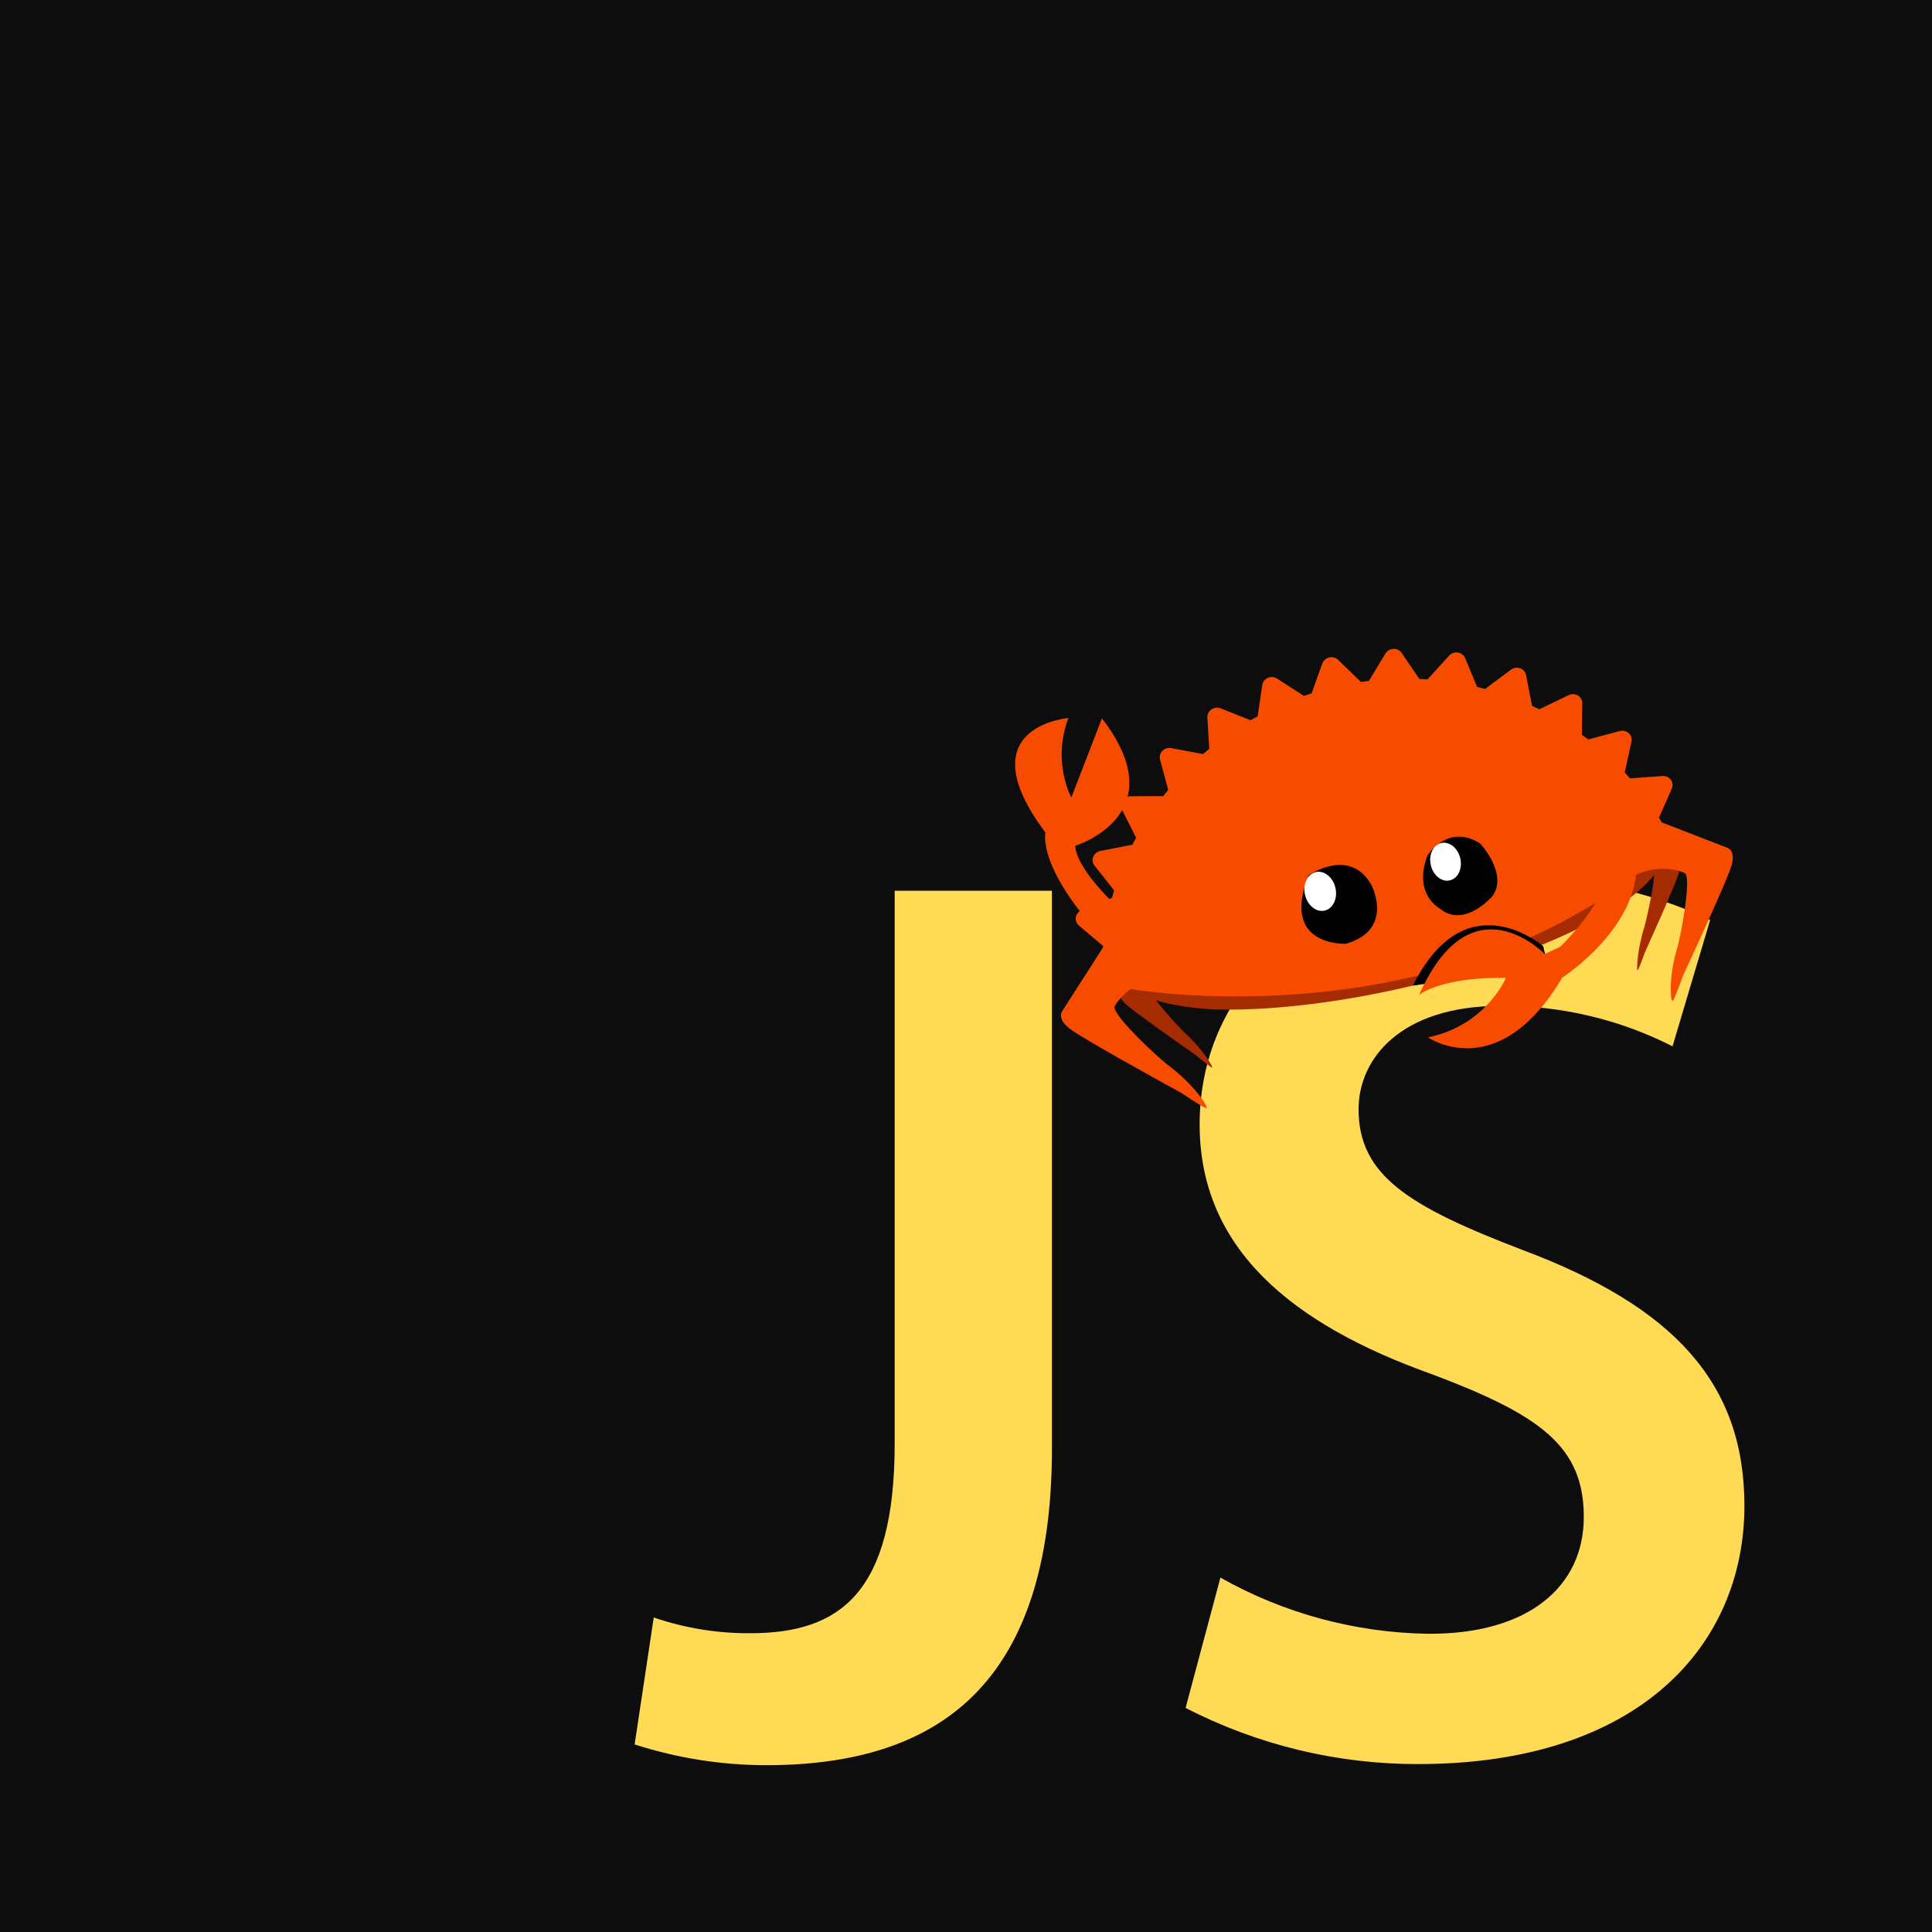 <svg width="400" height="400" viewBox="0 0 400 400" fill="none" xmlns="http://www.w3.org/2000/svg">
<rect x="0" y="0" width="400" height="400" fill="#333333" stroke="none"/>
<rect width="400" height="400" rx="10" fill="#FFDA55"/>
<path d="M0 0V400H400V0H0ZM217.791 299.884C217.791 349.07 193.953 365.465 158.605 365.465C149.367 365.453 140.187 364.001 131.395 361.163L135.349 334.884C141.784 337.088 148.546 338.189 155.349 338.14C173.953 338.14 185.233 329.767 185.233 298.837V184.419H217.791V299.884ZM293.605 365.233C276.859 365.264 260.35 361.276 245.465 353.605L252.674 326.628C265.818 334.04 280.61 338.038 295.698 338.256C316.279 338.372 327.907 328.605 327.907 314.07C327.907 299.535 319.07 293.023 296.512 284.535C267.093 274.07 248.372 258.256 248.372 232.791C248.372 203.605 272.674 181.628 311.395 181.628C326.117 181.18 340.737 184.207 354.07 190.465L346.279 216.628C335.261 211.025 323.058 208.154 310.698 208.256C290 208.256 281.279 219.186 281.279 229.651C281.279 243.372 291.628 249.767 315.349 258.837C346.279 270.465 361.163 286.163 361.163 311.744C361.163 340.465 339.535 365.233 293.605 365.233Z" fill="#0D0D0D"/>
<g clip-path="url(#clip0)">
<path d="M283.835 172.153C268.682 175.651 255.374 180.492 245.692 185.608L245.549 184.99C235.941 190.429 230.353 196.193 231.437 200.89C231.608 201.63 231.954 202.318 232.431 202.961L231.778 204.95C231.778 204.95 231.165 206.164 233.162 207.967C234.923 209.557 243.267 215.444 247.663 218.52C249.626 220.165 250.93 221.156 250.991 221.017C251.088 220.796 249.151 217.305 245.181 213.729C243.259 211.759 240.863 209.115 239.347 207.104C242.509 208.086 246.566 208.702 251.091 208.994L251.086 208.975C262.032 209.33 276.115 207.846 291.268 204.348C308.61 200.344 323.662 194.553 333.308 188.676L328.491 167.81C317.244 166.755 301.177 168.149 283.835 172.153Z" fill="#A52B00"/>
<path d="M347.235 177.901L344.676 174.921C344.655 174.79 344.633 174.659 344.603 174.53C343.715 170.686 338.56 168.146 330.607 166.994L335.327 187.439C338.427 185.329 340.849 183.214 342.457 181.168C342.373 183.457 341.39 188.274 340.513 191.705C338.919 196.691 338.856 200.725 339.021 200.886C339.125 200.987 339.723 199.518 340.561 197.168C342.687 192.458 346.703 183.476 347.408 181.262C348.207 178.751 347.235 177.901 347.235 177.901Z" fill="#A52B00"/>
<path d="M357.553 175.498L344.048 170.269C343.857 169.942 343.666 169.615 343.472 169.291L346.125 163.286C346.396 162.675 346.319 161.98 345.928 161.445C345.537 160.913 344.882 160.618 344.199 160.666L337.481 161.149C337.12 160.735 336.75 160.33 336.379 159.93L337.776 153.554C337.921 152.903 337.705 152.237 337.211 151.791C336.718 151.343 336.017 151.176 335.353 151.355L328.823 153.095C328.388 152.764 327.948 152.439 327.503 152.123L327.593 145.613C327.602 144.953 327.258 144.342 326.68 143.997C326.105 143.653 325.379 143.623 324.763 143.92L318.688 146.852C318.195 146.61 317.696 146.374 317.193 146.145L315.964 139.768C315.841 139.122 315.377 138.588 314.738 138.361C314.1 138.132 313.382 138.241 312.835 138.647L307.46 142.648C306.92 142.504 306.377 142.364 305.832 142.233L303.336 136.245C303.083 135.638 302.518 135.204 301.844 135.101C301.172 134.997 300.485 135.24 300.031 135.739L295.551 140.656C294.989 140.617 294.426 140.585 293.858 140.56L290.195 135.181C289.823 134.633 289.182 134.315 288.496 134.342C287.812 134.37 287.187 134.734 286.841 135.307L283.421 140.969C282.865 141.037 282.31 141.11 281.756 141.192L277.048 136.612C276.571 136.149 275.875 135.96 275.207 136.114C274.54 136.268 273.996 136.743 273.773 137.369L271.549 143.548C271.014 143.718 270.481 143.896 269.953 144.079L264.396 140.488C263.834 140.126 263.11 140.073 262.485 140.347C261.858 140.625 261.42 141.19 261.326 141.846L260.391 148.287C259.892 148.557 259.401 148.834 258.911 149.115L252.73 146.66C252.102 146.409 251.378 146.492 250.818 146.882C250.26 147.269 249.941 147.907 249.98 148.563L250.362 155.039C249.929 155.396 249.502 155.759 249.079 156.126L242.494 154.887C241.825 154.76 241.129 154.979 240.659 155.464C240.185 155.948 240.001 156.631 240.174 157.265L241.864 163.536C241.513 163.962 241.169 164.392 240.83 164.827L234.086 164.854C233.401 164.859 232.762 165.203 232.395 165.764C232.026 166.328 231.985 167.028 232.282 167.618L235.213 173.43C234.955 173.91 234.702 174.393 234.457 174.881L227.825 176.18C227.156 176.315 226.593 176.767 226.345 177.387C226.096 178.004 226.197 178.697 226.609 179.219L230.662 184.337C230.504 184.859 230.348 185.385 230.204 185.916L223.954 188.427C223.318 188.682 222.861 189.233 222.741 189.885C222.624 190.538 222.863 191.195 223.372 191.626L228.389 195.86C228.381 195.957 228.375 196.055 228.366 196.152L219.971 209.271C219.971 209.271 218.587 210.854 221.657 213.117C224.366 215.112 237.598 222.446 244.577 226.278C247.627 228.337 249.676 229.575 249.819 229.394C250.043 229.107 247.492 224.669 241.386 220.18C236.515 216.012 229.916 209.396 230.839 208.245C230.839 208.245 231.777 206.446 234.104 204.769C234.215 204.817 233.991 204.723 234.104 204.769C234.104 204.769 293.829 215.33 339.031 180.957C344.574 178.674 348.72 180.713 348.72 180.713C350.071 181.078 348.79 189.744 347.443 195.595C345.337 202.372 345.902 207.151 346.235 207.244C346.445 207.304 347.302 205.234 348.458 201.987C351.597 195.228 357.511 182.358 358.442 179.349C359.498 175.937 357.553 175.498 357.553 175.498Z" fill="#F74C00"/>
<path d="M310.424 201.803C310.595 201.592 310.682 201.469 310.682 201.469L292.525 204.056C302.979 183.036 317.901 194.602 319.503 195.889L320.34 199.514L310.424 201.803Z" fill="black"/>
<path d="M235.544 191.534C235.544 191.534 223.093 181.458 222.606 175.122C222.606 175.122 243.588 168.712 228.141 148.726L221.811 165.114C221.811 165.114 217.727 157.781 221.207 148.654C221.207 148.654 199.935 150.388 216.445 172.365C216.445 172.365 214.464 180.375 230.579 196.508L235.544 191.534Z" fill="#F74C00"/>
<path d="M295.548 177.124C295.548 177.124 299.717 170.386 306.418 174.615C306.418 174.615 312.377 180.941 308.95 185.582C308.95 185.582 303.143 192.314 298.08 188.092C298.08 188.092 292.492 185.146 295.548 177.124Z" fill="black"/>
<path d="M302.333 177.703C302.826 179.838 301.86 181.884 300.175 182.273C298.491 182.662 296.725 181.246 296.233 179.111C295.74 176.975 296.706 174.929 298.39 174.54C300.075 174.151 301.84 175.567 302.333 177.703Z" fill="white"/>
<path d="M270.953 181.224C270.953 181.224 279.398 175.268 283.903 183.17C283.903 183.17 288.853 192.45 278.66 195.392C278.66 195.392 264.959 196.095 270.953 181.224Z" fill="black"/>
<path d="M276.486 183.816C276.994 186.018 275.998 188.129 274.26 188.53C272.523 188.931 270.702 187.471 270.194 185.269C269.685 183.066 270.682 180.956 272.419 180.555C274.156 180.153 275.977 181.614 276.486 183.816Z" fill="white"/>
<path d="M333.715 178.11C333.715 178.11 333.417 185.705 323.043 196.008L319.817 197.525C319.817 197.525 304.572 181.605 293.813 205.996C293.813 205.996 298.062 202.274 311.794 202.441C311.794 202.441 307.761 212.256 295.653 214.778C295.653 214.778 310.145 224.876 323.458 202.385C323.458 202.385 340.502 191.479 338.734 176.951L333.715 178.11Z" fill="#F74C00"/>
</g>
<defs>
<clipPath id="clip0">
<rect width="162.847" height="150.053" fill="white" transform="translate(182 125.633) rotate(-13)"/>
</clipPath>
</defs>
</svg>
